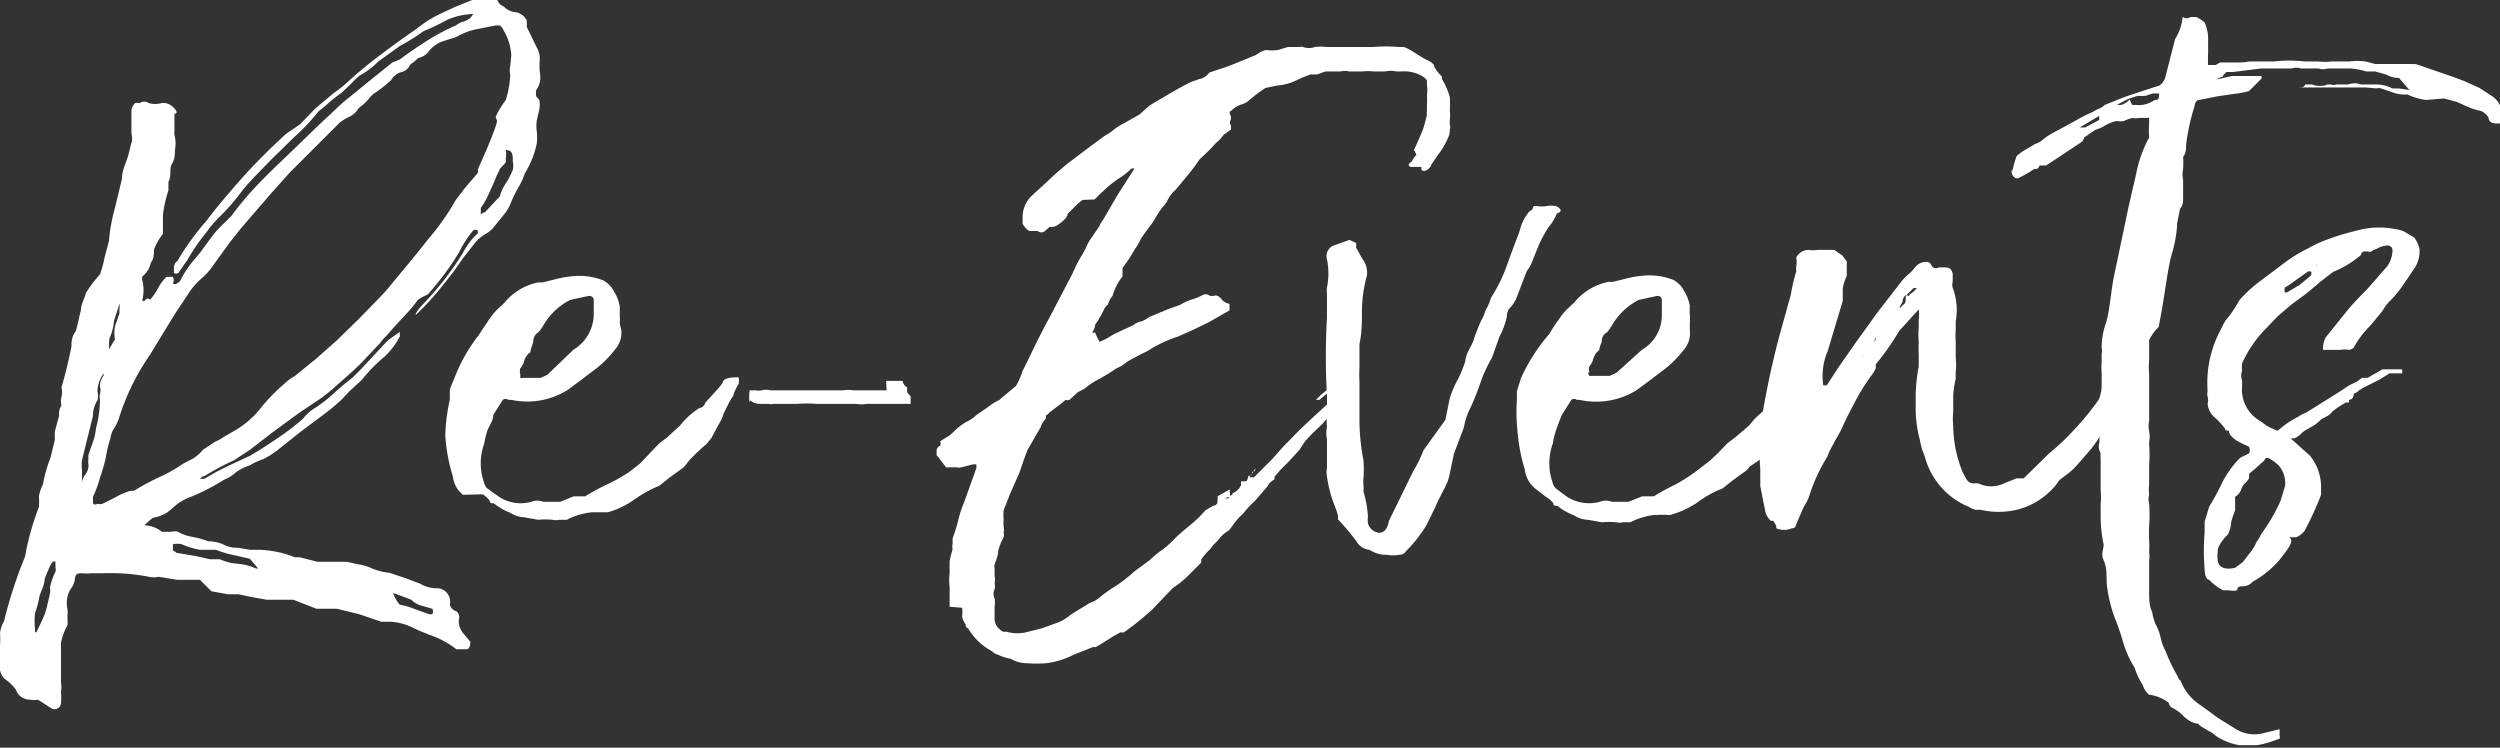 <svg xmlns="http://www.w3.org/2000/svg" viewBox="0 0 50.02 14.96">
    <rect x="0" y="0" width="50.02" height="14.96" fill="#333333" stroke="none"/>
    <defs>
        <style>
            .cls-1{
                fill:#fff;
            }
        </style>
    </defs>
    <title>Re-Events</title>
    <g id="Calque_2" data-name="Calque 2">
        <g id="Calque_1-2" data-name="Calque 1">
            <path class="cls-1" d="M8,6.73a1.5,1.5,0,0,1-.31.41,3,3,0,0,0-.45.46L7,7.82,6.83,8l-.09.08-.14.12s0,0,0,0l-.16.12L6,8.65,5.56,9a1.66,1.66,0,0,1-.3.19A1.17,1.17,0,0,0,5,9.31a1,1,0,0,0-.28.14.79.79,0,0,1-.24.15,4.14,4.14,0,0,1-.66.34,1,1,0,0,0-.36.22l-.11.09a.76.76,0,0,1-.29.11s-.07.05-.17.15a.59.59,0,0,1,.35.13h.19a.23.23,0,0,1,.13,0,.85.85,0,0,0,.28.1,2,2,0,0,1,.33.09.75.75,0,0,1,.29.06.6.6,0,0,0,.3.07L5,11l.18,0a2.11,2.11,0,0,1,.72.15H6l.35.09.19,0,.12,0,.11,0,.17,0,.22.05a1,1,0,0,1,.23.06,1.2,1.2,0,0,0,.4.11l.3.1.32.12a.63.63,0,0,0,.35.09A.27.27,0,0,1,9,12.1a.19.19,0,0,0,.13.13.15.15,0,0,1,.05.17.38.38,0,0,0,.08.26l.15.18q0,.12-.06.15l0,0c-.13,0-.21,0-.22,0a1.82,1.82,0,0,0-.54-.29l-.2-.08-.19-.09a1.18,1.18,0,0,0-.38-.09l-.19,0-.44-.15-.45-.11-.21,0-.2,0L5.87,12l-.18,0-.13,0-.22,0-.28-.05-.29-.06-.21,0-.33-.06L4,11.6H3.77l-.23,0-.37-.06a.42.42,0,0,1-.19,0,4,4,0,0,0-.92-.07H1.82a.74.74,0,0,1-.17,0c-.09,0-.14,0-.15.11a.4.4,0,0,1-.09.21.55.55,0,0,0-.06.4.37.37,0,0,1,0,.11s0,.06,0,.08a.69.69,0,0,1,0,.13,1.17,1.17,0,0,0-.13.35s0,.06,0,.11,0,.13,0,.23v.46a.53.53,0,0,1,0,.18,1.3,1.3,0,0,1,0,.23.13.13,0,0,1-.18.11L.76,14a.44.44,0,0,1-.15,0c-.16,0-.26-.1-.29-.2a1,1,0,0,0-.23-.22A.32.32,0,0,1,0,13.4V13S0,13,0,13a.92.92,0,0,1,0-.09,1.44,1.44,0,0,0,0-.24.62.62,0,0,1,.08-.24A9.09,9.09,0,0,1,.5,11.14a5.37,5.37,0,0,1,.28-1,2.25,2.25,0,0,0,0-.22,1,1,0,0,1,.08-.23,2.67,2.67,0,0,1,.15-.53l.09-.37a.81.81,0,0,1,0-.17l.08-.29c0-.08,0-.15.05-.21a.39.39,0,0,1,0-.18.38.38,0,0,0,0-.19c.06-.2.13-.47.2-.82v0c0-.09,0-.19.09-.31l.1-.42c0-.11.07-.22.1-.34A2.53,2.53,0,0,1,2,5.49a2,2,0,0,0,.09-.33l.09-.34a3.36,3.36,0,0,1,.11-.62l.15-.62c0-.16.07-.3.11-.42s.05-.21.08-.3,0-.14,0-.22,0-.19,0-.32V2.23a.21.21,0,0,1,.08-.17l.09,0a.15.15,0,0,1,.17,0,.45.45,0,0,0,.27,0c.07,0,.15,0,.25.11s0,.1,0,.11l0,.28s0,.06,0,.08a.13.13,0,0,0,0,.06A.66.66,0,0,1,3.5,3c0,.08,0,.18-.06.28s0,.23-.07.36l0,.1s0,0,0,.07a2.37,2.37,0,0,0-.11.5c0,.09,0,.16,0,.22l0,.15A1.11,1.11,0,0,0,3.08,5c0,.09,0,.18-.06.25a.49.49,0,0,1-.17.28.14.14,0,0,0,0,.09.78.78,0,0,1,0,.37V6s0,.06.06,0S3,6,3,6a1.19,1.19,0,0,0,.16-.23.91.91,0,0,1,.17-.23s.07,0,.13,0a.15.15,0,0,1,0,.13v0a.11.11,0,0,0,0,0v0a.06.06,0,0,0,.08,0,.17.17,0,0,0,.09-.1,2.2,2.2,0,0,1,.21-.32L4,5.06l.22-.3a2,2,0,0,1,.28-.31l.13-.13a6.32,6.32,0,0,1,.54-.64c.19-.2.39-.39.59-.58l.61-.59.48-.45.54-.44.46-.37L8,1.19c.21-.16.41-.29.6-.41A4,4,0,0,1,9.12.51.4.4,0,0,1,9.25.44.48.48,0,0,0,9.41.36L9.47.28h0s0,0,0,0A1.4,1.4,0,0,0,8.94.4a3.81,3.81,0,0,1-.46.22A4.27,4.27,0,0,1,8,.92l-.43.31a1.63,1.63,0,0,1-.37.28,1.66,1.66,0,0,0-.19.18l-.18.17s0,0,0,0l0,0a2.6,2.6,0,0,0-.32.26l-.14.11a3.9,3.9,0,0,1-.48.51l-.47.46-.34.35c-.09.1-.17.18-.23.26a4.14,4.14,0,0,1-.48.55,2.48,2.48,0,0,0-.25.3,4,4,0,0,0-.37.54l-.18.26a.08.08,0,0,1-.09,0c0-.06,0-.11,0-.13a.19.19,0,0,1,.07-.11,5.19,5.19,0,0,1,.58-.8c.24-.32.5-.62.76-.91s.54-.56.83-.83L6,2.49l.32-.33.36-.3A2.6,2.6,0,0,0,7,1.6a8.34,8.34,0,0,1,.65-.53c.22-.17.45-.33.68-.49A2.44,2.44,0,0,1,8.76.3L9.1.14,9.45,0a.92.92,0,0,1,.33,0,.3.3,0,0,1,.17,0,.21.21,0,0,0,.13.13.37.37,0,0,0,.2.11.31.31,0,0,1,.26.17l0,.06,0,.07.2.41a.43.43,0,0,1,.06.22,1.72,1.72,0,0,0,0,.28.43.43,0,0,1-.07.35.28.28,0,0,0,0,.13l.06.07a.5.5,0,0,1,0,.19l-.05.22a.79.79,0,0,0,0,.22,1.12,1.12,0,0,1,0,.24,1.84,1.84,0,0,1-.24.6,1.38,1.38,0,0,1-.14.3,2.59,2.59,0,0,0-.14.29.81.81,0,0,1-.11.2l-.26.32a.72.72,0,0,1-.15.11.72.72,0,0,0-.18.15l-.26.33-.18.26-.26.33a5.71,5.71,0,0,1-.5.54l0,0,0,0V6.27s0,0,.06-.09l.09-.1a6.07,6.07,0,0,0,.78-1,1.73,1.73,0,0,1,.13-.21,1.12,1.12,0,0,1,.18-.2.08.08,0,0,0,0,0l0,0v0s0-.06,0-.06a.09.09,0,0,0-.09,0,2,2,0,0,0-.28.43,5.58,5.58,0,0,1-.63.85A1.64,1.64,0,0,0,8.36,6a2.48,2.48,0,0,1-.25.3l-.24.26-.14.16a.87.87,0,0,0-.13.15l-.37.39c-.14.14-.3.28-.47.43a3.47,3.47,0,0,1-.37.3L6,8.25l-.56.41L5,9l-.32.21a5.11,5.11,0,0,0-.58.31A.16.16,0,0,0,4,9.58v0s0,0,0,0h.09l.24-.14.24-.12L5,9.12c.21-.12.4-.25.58-.37a5,5,0,0,0,.48-.37.92.92,0,0,1,.2-.19,2.62,2.62,0,0,0,.34-.25c.13-.12.28-.25.46-.39l.14-.14.15-.16.41-.44L8,6.64ZM.72,12.66c.09-.17.14-.29.17-.36s.06-.21.11-.42a.49.49,0,0,0,0-.13,1.3,1.3,0,0,1,.11-.31.15.15,0,0,0,0-.08s0,0,0-.09-.08,0-.08,0a2.24,2.24,0,0,0-.14.33c0,.11-.07.22-.1.33a2.14,2.14,0,0,1-.09.34,1.55,1.55,0,0,0,0,.31v.06Zm.76-2.8,0,0a0,0,0,0,1,0,0v0ZM2.3,6.79a.75.75,0,0,1,0-.26l.09-.26s0-.07,0-.09a.31.31,0,0,0,0-.1v0H2.39l-.11.34a1,1,0,0,1-.09.35.85.85,0,0,0,0,.24l0,.09,0,.13a2.07,2.07,0,0,1-.08.2A.53.53,0,0,0,2,7.6a.63.63,0,0,0-.05.22.43.43,0,0,1,0,.19.57.57,0,0,0-.09.31l-.22.89a.77.77,0,0,0,0,.19v.28l0,0a.3.3,0,0,1,.07-.19.3.3,0,0,0,.06-.2.22.22,0,0,1,0-.09.44.44,0,0,1,0-.1l.09-.26a1.07,1.07,0,0,0,.06-.27A2.28,2.28,0,0,0,2,8a.28.28,0,0,1,0-.12.23.23,0,0,0,0-.14.34.34,0,0,1,.07-.22.49.49,0,0,0,0-.13,2.3,2.3,0,0,0,.06-.28A2.12,2.12,0,0,1,2.3,6.79ZM10.23,1.1a1.11,1.11,0,0,0-.17-.52A.15.15,0,0,0,10,.51s0,0-.09,0l-.4.08a1.26,1.26,0,0,0-.36.14A.68.68,0,0,1,9,.78L8.82.84A.64.64,0,0,0,8.6,1a.36.36,0,0,1-.23.16l-.09.08-.07.05A.27.27,0,0,1,8,1.45a.46.46,0,0,0-.14.1.32.32,0,0,1-.1.11,2.35,2.35,0,0,1-.29.22A.69.69,0,0,0,7.36,2l-.08.08-.11.09A.38.38,0,0,1,7,2.33a1.17,1.17,0,0,0-.2.12l-1,1-.35.39L5,4.36l-.18.21-.23.29-.39.54A1.7,1.7,0,0,1,4,5.6a1.46,1.46,0,0,0-.18.2l-.32.48L3,7.1a4.63,4.63,0,0,0-.63,1.3,1.2,1.2,0,0,1-.1.19.46.46,0,0,0-.06.18,2.34,2.34,0,0,0-.09.37A3.34,3.34,0,0,1,2,9.56a2.1,2.1,0,0,1-.14.38V10c0,.09,0,.11.1.08a.14.14,0,0,0,.09,0l.26-.13a1.42,1.42,0,0,1,.3-.13s0,0,.07,0a4.59,4.59,0,0,1,.48-.26,3.08,3.08,0,0,0,.5-.28l.21-.11A.83.83,0,0,0,4.06,9l.24-.16a.85.85,0,0,0,.18-.1l.26-.15a1.84,1.84,0,0,0,.48-.43,3.79,3.79,0,0,1,.49-.5.83.83,0,0,1,.18-.13l.42-.34.43-.38.43-.42.43-.44.13-.14.14-.17c.25-.3.49-.59.71-.87A4.88,4.88,0,0,0,9.12,4l.2-.26.24-.28a.05.05,0,0,1,0,0,.16.16,0,0,0,0-.07l.19-.43c.06-.15.12-.29.17-.44s0-.11,0-.19A2,2,0,0,1,10.12,2a2,2,0,0,0,.09-.5.42.42,0,0,1,0-.19ZM8,12.1a1.29,1.29,0,0,1,.28.08l.31.11.06,0,0,0a.12.12,0,0,0,0-.11l-.21-.06A.45.45,0,0,1,8.23,12c-.15-.06-.4-.15-.75-.26L6.8,11.6l-.13,0a.59.59,0,0,0-.19-.05.43.43,0,0,1-.16,0,.86.86,0,0,0-.21,0,.43.43,0,0,1-.16,0,2,2,0,0,1-.5-.11l-.23,0L5,11.18l-.35-.08A2,2,0,0,1,4.32,11L4,11a1.5,1.5,0,0,1-.36-.11.4.4,0,0,0-.18,0s0,.08,0,.11,0,0,.07.06l.41.07.26.06.2,0a1.06,1.06,0,0,0,.36.09,1.06,1.06,0,0,1,.35.09,1,1,0,0,0,.28,0,2.15,2.15,0,0,0,.55.11l.09,0,.14,0a.57.57,0,0,0,.18,0,.37.37,0,0,1,.16,0,.53.53,0,0,0,.19.06l.26.08a1.27,1.27,0,0,0,.28,0l.15,0,.15.06.14,0a.94.94,0,0,1,.15.06A.74.74,0,0,0,8,12.1ZM10.12,3a.49.49,0,0,1,0,.17s0,0,0,.08L10,3.38a1.39,1.39,0,0,1-.06.13c-.06.15-.12.28-.17.39a1.5,1.5,0,0,1-.15.26s0,0,0,.09,0,0,.08,0L10,3.93a.85.85,0,0,1,.12-.26,1.71,1.71,0,0,0,.14-.27.38.38,0,0,0,0-.17c0-.11,0-.19-.08-.22l0,0Z"/><path class="cls-1" d="M12.43,6.6A.51.51,0,0,1,12.3,7a2.15,2.15,0,0,1-.46.44l-.17.13-.31.23A1.52,1.52,0,0,1,10.23,8h-.06a.09.09,0,0,0-.11,0l-.19.3c0,.12-.09.23-.12.32a1.49,1.49,0,0,0-.06.25,1.16,1.16,0,0,0,0,.8.2.2,0,0,0,.07.11l.21.15a.79.79,0,0,0,.66.11.33.33,0,0,1,.24,0s0,0,.11,0h.23l.27-.11.14,0,.09,0a4.16,4.16,0,0,1,.42-.23,3.37,3.37,0,0,0,.45-.25l.22-.17L13,9.07l.19-.2.16-.12.26-.24A1.55,1.55,0,0,1,14,8.16c.06,0,.1-.06.11-.1l.28-.31.07-.09c0-.08.13-.11.26-.11s.06,0,.06,0a.49.49,0,0,1,0,.13.86.86,0,0,0-.11.24,1,1,0,0,0-.1.17l-.09.18a.84.84,0,0,1-.1.22l-.15.28-.1.12a3,3,0,0,0-.25.23,1,1,0,0,0-.15.17.43.43,0,0,1-.12.11l-.22.16-.2.16,0,0s0,0,0,0a2.44,2.44,0,0,0-.52.29,1.73,1.73,0,0,1-.51.24l-.1,0-.14,0-.08,0a1.4,1.4,0,0,0-.5.15l-.15,0a.28.28,0,0,1-.13,0,1.45,1.45,0,0,0-.29,0l-.28-.05a.54.54,0,0,1-.28-.09,1.2,1.2,0,0,1-.33-.19c-.05,0-.08,0-.08-.05a.6.6,0,0,0-.14-.13L9.26,9.9l-.07-.07a.56.56,0,0,1-.13-.3,3.54,3.54,0,0,1-.15-.8A3.52,3.52,0,0,1,9,8l0-.17c0-.07.05-.16.09-.26a3.35,3.35,0,0,1,.5-.88c.07-.12.14-.21.19-.29a2,2,0,0,1,.16-.2l.15-.14a1.18,1.18,0,0,1,.68-.41l.09,0,.28-.07a2.11,2.11,0,0,1,.41-.06,1.32,1.32,0,0,1,.52.09.53.53,0,0,1,.22.23.83.83,0,0,1,.11.29c0,.06,0,.12,0,.18a.91.91,0,0,1,0,.17ZM11.88,6v0s0-.08-.1-.08L11.41,6a1.29,1.29,0,0,0-.52.48c-.07.12-.12.18-.15.19a.22.22,0,0,0-.07.17c-.05.15-.07.21-.05.2a.34.34,0,0,0-.13.17.35.35,0,0,1-.08.16.21.21,0,0,0,0,.12s0,.07,0,.07a.08.08,0,0,0,.06,0l.16,0,.19,0,.13-.06L11.47,7a.84.84,0,0,0,.41-.72V6Z"/>
            <path class="cls-1" d="M17.73,7.62l.19,0,.14,0a0,0,0,0,1,0,0,.17.17,0,0,0,.09.13l0,.1s0,0,0,0l.07.08v0s0,0,0,0,0,0,0,.09,0,.06-.08.06h-.3l-.28,0h-.22a.59.59,0,0,1-.22,0c-.27,0-.53,0-.79,0a2.51,2.51,0,0,0-.37,0l-.25,0h-.24a.14.14,0,0,1-.09,0h-.09l-.09,0a.28.28,0,0,1-.19-.07A.08.08,0,0,1,15,8.05a.67.67,0,0,1,0-.24l0,0,.12,0a.31.31,0,0,0,.12,0,.31.31,0,0,1,.17,0l.73,0,.73,0a.54.54,0,0,1,.2,0h.67Z"/>
            <path class="cls-1" d="M25,9.55s.07,0,.09,0l.36-.36.24-.27.13-.13c.14-.15.3-.3.45-.44l.47-.43a.1.1,0,0,0,0-.08v0l0,0a.28.28,0,0,0-.15,0L26.4,8s0,0-.07,0a.07.07,0,0,1,0,0l.1-.1.11-.09a.22.22,0,0,1,.15-.09s0,0,.09,0,.08,0,.09,0a.22.22,0,0,1,.22.1.06.06,0,0,1,0,.09l-.05,0-.16.14a.57.57,0,0,1-.14.13c-.15.15-.24.25-.28.3l-.2.19-.15.16L26,9l-.2.22-.18.18-.12.14,0,.05,0,0c-.08.05-.12.09-.13.13l-.26.3a2,2,0,0,0-.24.26,1.13,1.13,0,0,0-.21.24l-.07.09a.7.7,0,0,0-.22.2l-.1.1-.05.07a1.33,1.33,0,0,0-.19.22.09.09,0,0,1,0,.06s0,0,0,0l-.25.25a1.64,1.64,0,0,1-.25.21l-.07.05-.39.41a5.84,5.84,0,0,1-.58.47.11.11,0,0,1-.07,0l-.16.09-.19.12-.15.09a.09.09,0,0,0-.06,0h0l-.38.15a1.62,1.62,0,0,1-.55.17,2.51,2.51,0,0,1-.37,0,.66.66,0,0,1-.34-.09.9.9,0,0,1-.25-.08.25.25,0,0,1-.12-.07,1.19,1.19,0,0,1-.48-.46s-.05,0-.05-.08a.33.33,0,0,1-.07-.16.59.59,0,0,0,0-.17s0,0,0,0L19,12.14c0-.15,0-.28,0-.39a1.14,1.14,0,0,1,0-.28q0-.11,0-.24a2.1,2.1,0,0,1,.06-.24.23.23,0,0,1,0-.11l0-.11a3.58,3.58,0,0,0,.11-.35,2.29,2.29,0,0,1,.12-.37l.24-.67a.14.14,0,0,0,0-.09s-.06,0-.06,0q-.33.09-.3.06s-.11,0-.24,0l0,0-.11-.14a.44.44,0,0,0-.08-.1V9a.11.11,0,0,1,.07-.08.1.1,0,0,0,0-.09L19,8.71l.08-.07a1.15,1.15,0,0,1,.24-.19.82.82,0,0,0,.22-.15l.22-.15A1.16,1.16,0,0,1,20,8a.57.57,0,0,1,.09-.08l.24-.2a1.63,1.63,0,0,0,.13-.3c.09-.17.17-.35.26-.53s.18-.36.28-.54l.46-.88a2.76,2.76,0,0,1,.19-.37,1.31,1.31,0,0,0,.09-.17.83.83,0,0,1,.09-.16L22,4.52a.37.37,0,0,1,.07-.12l.29-.5.34-.53a.08.08,0,0,0,0,0,.08.08,0,0,1,0,0s0,0,0,0l0,0,0,0h-.06a1.39,1.39,0,0,1-.27.21,2.43,2.43,0,0,0-.25.2l-.13.12-.09.09L21.66,4a1.29,1.29,0,0,0-.17.15l-.13.13q0,.08-.18.21a.24.24,0,0,1-.13.05H21l-.09.08a.11.11,0,0,1-.15,0l-.11,0s-.06,0-.06,0a.35.35,0,0,1-.13-.15s0,0,0-.07V4.33a.59.59,0,0,1,.18-.41L21,3.59c.1-.1.22-.2.35-.31l.45-.34.3-.22.13-.08a1.27,1.27,0,0,1,.27-.18l.3-.17L23,2.11l.29-.17c.28-.17.46-.26.54-.3L24,1.58s.09,0,.2-.13l.39-.13.54-.22A.57.57,0,0,1,25.33,1,.82.82,0,0,0,25.57,1l.2-.06c.12,0,.18,0,.17,0l0,0,.06,0a.11.11,0,0,1,.07,0,.35.35,0,0,0,.24,0l0,0a.85.85,0,0,1,.22,0l.28,0h.26l.41,0a3.13,3.13,0,0,1,.5,0s0,0,.09,0,.33.19.48.26.14.11.15.14a.7.7,0,0,0,.15.19s0,0,0,.05a1.52,1.52,0,0,1,.16.37s0,.07,0,.1a.17.17,0,0,1,0,.07v.11a.83.83,0,0,1,0,.15.62.62,0,0,0,0,.13.1.1,0,0,1,0,.07L29,2.69a1.54,1.54,0,0,1-.23.41l-.13.19a.19.19,0,0,1-.09.11.09.09,0,0,1-.11,0s0,0,0-.06h-.1l0,0,0,0h-.09c-.08,0-.09-.06,0-.11a.38.38,0,0,1,.09-.13A.71.71,0,0,0,28.29,3c.06-.12.11-.24.16-.36s.07-.23.1-.34a.28.28,0,0,1,0-.09s0-.06,0-.1a1.23,1.23,0,0,0,0-.19.88.88,0,0,0,0-.23s0,0,0-.08a.28.28,0,0,0-.1-.09.72.72,0,0,0-.42-.09q-.07,0-.09,0a.51.51,0,0,0-.23,0h-.22a1.1,1.1,0,0,0-.24,0H27a.39.39,0,0,0-.18,0l-.3,0-.17.06-.13,0-.16.06-.15.07a1,1,0,0,1-.35.09l-.24.05A2.91,2.91,0,0,0,25,2a.38.38,0,0,1-.16.09.5.5,0,0,0-.21.13s-.06,0,0,.11a.11.11,0,0,0,0,.06s0,0,0,0v0a.09.09,0,0,0,0,.12s0,.07,0,.08l-.15.11a.78.78,0,0,1-.15.16l-.13.14L24,3.19a3.81,3.81,0,0,1-.24.32l-.24.29a.61.61,0,0,0-.17.23l-.05.07a1.31,1.31,0,0,0-.17.24,1.39,1.39,0,0,1-.15.22l-.15.21a1.13,1.13,0,0,1-.12.21l-.12.2-.13.18,0,.09,0,.08,0,0s0,0,0,0a1.12,1.12,0,0,0-.2.39.4.4,0,0,0-.09.17.27.27,0,0,0-.07.08l-.06.12-.07.12-.06.09,0,0a.24.24,0,0,1-.06.15l0,0a.1.1,0,0,0,0,0,.08.08,0,0,0,0,0l0,0a.08.08,0,0,0,0,0,.07.07,0,0,0,.06,0A1.57,1.57,0,0,0,22,6.84l.13-.06.15-.09.19-.09.2-.09a.34.34,0,0,1,.17-.08A.76.76,0,0,0,23,6.34l.36-.15.25-.09A1.19,1.19,0,0,1,23.82,6a1.09,1.09,0,0,0,.23-.09.12.12,0,0,1,.14,0,.17.17,0,0,0,.13,0s.07,0,.13.09a.28.28,0,0,0,.15.08c0,.07,0,.12,0,.13l-.28.16-.14.08-.31.15-.29.13,0,0h0a2.8,2.8,0,0,0-.52.23,1.36,1.36,0,0,1-.24.13l-.24.13-.14.1-.12.06c-.11.08-.22.14-.32.2a1.21,1.21,0,0,0-.29.19l-.15.08L21.4,8a.12.12,0,0,1-.08,0l-.07.06-.17.13L21,8.25a.2.2,0,0,1-.07.06l0,0a.13.13,0,0,0,0,.06.46.46,0,0,0-.11.18L20.56,9c-.06.15-.11.3-.16.45l-.19.43-.13.33a1.21,1.21,0,0,0,0,.18,1,1,0,0,0,0,.14.31.31,0,0,1,0,.13.14.14,0,0,1,0,.09,1.17,1.17,0,0,0-.11.28c0,.1-.05.19-.07.27s0,0,0,.1v.13a.24.24,0,0,1,0,.13.28.28,0,0,1,0,.13.2.2,0,0,0,0,.18.54.54,0,0,1,0,.17v.24a.27.27,0,0,0,.06.17s.05.06.11.09l.07,0a.77.77,0,0,0,.43,0l.28-.07.33-.12a.88.88,0,0,0,.24-.15l.39-.24a.47.47,0,0,0,.17-.09,3.12,3.12,0,0,1,.35-.25,3.12,3.12,0,0,0,.37-.29l.3-.22a2,2,0,0,1,.27-.22,2.27,2.27,0,0,0,.28-.26l0,0,0,0,.15-.13.18-.15.1-.09.14-.15.15-.09a.09.09,0,0,0,.09-.07s0,0,0-.05a.16.16,0,0,0,0-.07l.25-.14h0s0,0,0,0a.13.13,0,0,0,0,.08s0,0,0,.05-.06,0-.08.06a0,0,0,0,1,0,0v0s0,0,0,0l0,0s.05,0,.08-.05.05,0,.05-.06a.33.33,0,0,0,.17-.16s0,0,0-.08h0s0,0,.06,0,.06,0,.09-.11l0,0c.05,0,.07,0,.07-.08h0s.07,0,.07-.07Zm-5.3-.37,0,0v0Z"/>
            <path class="cls-1" d="M28.92,8.4,29,8a1.78,1.78,0,0,1,.17-.41,2.39,2.39,0,0,0,.15-.37c0-.12.1-.26.16-.4a1.65,1.65,0,0,1,.07-.2,2.39,2.39,0,0,1,.14-.31.58.58,0,0,1,.06-.15.93.93,0,0,0,.08-.2v0a0,0,0,0,1,0,0,0,0,0,0,0,0,0,3.07,3.07,0,0,0,.29-.57c.07-.19.14-.39.23-.62a2,2,0,0,0,.08-.24.91.91,0,0,1,.18-.31s.05,0,.07-.09a.25.25,0,0,1,.12,0s.06,0,.11,0a.46.46,0,0,1,.24,0c.1.06.1.11,0,.14a1,1,0,0,1-.17.28,2.59,2.59,0,0,0-.19.35l-.13.32a.62.62,0,0,1-.11.2l-.2.52a.67.67,0,0,1-.12.2.24.24,0,0,0-.08.19,1.6,1.6,0,0,1-.15.41l-.15.42a2.72,2.72,0,0,0-.23.5,5.21,5.21,0,0,1-.2.5,1.37,1.37,0,0,0-.13.39l-.2.53L29,9.51a.92.92,0,0,1-.09.24c-.07.14-.14.27-.19.39l-.18.37a2.86,2.86,0,0,1-.41.52.15.15,0,0,1-.13.07.73.73,0,0,1-.26,0A.59.59,0,0,1,27.4,11a.33.33,0,0,1-.26-.17,5,5,0,0,0-.37-.44s0,0,0,0,0,0,0-.06-.09-.26-.13-.39-.07-.27-.09-.4,0-.14,0-.19,0-.08,0-.11c0-.18,0-.33,0-.45a.62.62,0,0,1,0-.25,1.43,1.43,0,0,1,0-.26c0-.11,0-.24,0-.37a13.53,13.53,0,0,1,0-1.56V5.88a.51.51,0,0,1,0-.13,1.37,1.37,0,0,0,0-.56.23.23,0,0,1,.17-.29L27,4.8l.13.06a.15.15,0,0,1,0,.09l.13.23a.46.46,0,0,1,.09.33,2.74,2.74,0,0,0-.1.69c0,.23,0,.46-.05.68v.48a2.46,2.46,0,0,0,0,.28l0,.78a4.32,4.32,0,0,0,.08.79,2.16,2.16,0,0,1,0,.36.53.53,0,0,0,0,.13.66.66,0,0,1,0,.14,2.1,2.1,0,0,1,.09.5.4.4,0,0,0,0,.13.26.26,0,0,0,.22.19c.1,0,.17-.07.2-.24l.49-1a2.24,2.24,0,0,0,.2-.41Z"/>
            <path class="cls-1" d="M33.81,6.6a.51.51,0,0,1-.13.41,2.15,2.15,0,0,1-.46.44l-.17.13-.31.23A1.54,1.54,0,0,1,31.6,8h-.05a.09.09,0,0,0-.11,0l-.19.3c-.05.12-.09.23-.12.32a1.49,1.49,0,0,0-.06.25,1.16,1.16,0,0,0,0,.8.2.2,0,0,0,.07.11l.2.15a.82.82,0,0,0,.67.11.33.33,0,0,1,.24,0s0,0,.11,0h.22l.28-.11.14,0,.09,0a4.16,4.16,0,0,1,.42-.23A3.37,3.37,0,0,0,34,9.38l.22-.17.15-.14.19-.2.16-.12L35,8.51a1.55,1.55,0,0,1,.37-.35c.06,0,.1-.06.11-.1l.28-.31.07-.09c0-.08.12-.11.26-.11s.06,0,.06,0,0,.06,0,.13A.86.86,0,0,0,36,8a1,1,0,0,0-.1.17l-.09.18a1.38,1.38,0,0,1-.1.22,3.08,3.08,0,0,1-.16.28l-.09.12a3,3,0,0,0-.25.23L35,9.34a.29.29,0,0,1-.11.11l-.22.16-.2.16,0,0a0,0,0,0,0,0,0,2.22,2.22,0,0,0-.52.29,1.82,1.82,0,0,1-.52.24.19.19,0,0,1-.09,0l-.15,0a.1.1,0,0,1-.07,0,1.4,1.4,0,0,0-.5.15l-.15,0a.28.28,0,0,1-.13,0,1.55,1.55,0,0,0-.29,0l-.28-.05a.54.54,0,0,1-.28-.09,1.2,1.2,0,0,1-.33-.19c-.05,0-.08,0-.08-.05a.5.5,0,0,0-.15-.13l-.22-.17-.07-.07a.56.56,0,0,1-.13-.3,3.54,3.54,0,0,1-.15-.8A3.52,3.52,0,0,1,30.35,8l0-.17.08-.26A3.65,3.65,0,0,1,31,6.68a2.94,2.94,0,0,1,.19-.29,1.16,1.16,0,0,1,.16-.2l.15-.14a1.18,1.18,0,0,1,.68-.41l.09,0,.28-.07a2.11,2.11,0,0,1,.41-.06,1.32,1.32,0,0,1,.52.09.53.53,0,0,1,.22.23.83.83,0,0,1,.11.29,1.09,1.09,0,0,0,0,.18.91.91,0,0,1,0,.17ZM33.25,6v0s0-.08-.09-.08L32.79,6a1.29,1.29,0,0,0-.52.48c-.07.12-.12.18-.15.19a.19.19,0,0,0-.07.17C32,6.94,32,7,32,7a.38.38,0,0,0-.12.17.35.35,0,0,1-.08.16.21.21,0,0,0,0,.12c-.05,0,0,.07,0,.07l.06,0,.15,0,.2,0,.13-.06L32.85,7a.8.8,0,0,0,.4-.72V6Z"/>
            <path class="cls-1" d="M35.22,9.73c0-.13,0-.25,0-.36a.85.85,0,0,1,0-.25c0-.06,0-.14,0-.23a2.66,2.66,0,0,0,0-.34,17.7,17.7,0,0,1,.39-1.86l.22-.79a3.57,3.57,0,0,1,.11-.47.52.52,0,0,1,0-.11.48.48,0,0,0,0-.17A.28.28,0,0,1,36.18,5a.62.62,0,0,0,.19,0l.2,0h.13l0,0,.16.11.09.12v.29a1,1,0,0,0-.08.25c0,.09,0,.18,0,.25l-.3,1a1.27,1.27,0,0,0-.09.69s0,0,0,0,0,0,0,0l.07,0,.24-.37.35-.5.41-.57.48-.62a1,1,0,0,1,.14-.15.87.87,0,0,0,.16-.17.29.29,0,0,1,.22-.09.1.1,0,0,1,.09.06.1.1,0,0,0,.15.05h.09c.1,0,.16,0,.19.13l0,.15a.25.25,0,0,0,0,.13,1.26,1.26,0,0,1,.06.67s0,.1,0,.17a1.63,1.63,0,0,0,0,.24l0,.31a1.54,1.54,0,0,1,0,.3v.13a1.88,1.88,0,0,0-.05.33c0,.11,0,.22,0,.33a1.35,1.35,0,0,0,0,.28,2.49,2.49,0,0,0,.19.93l.07.13a.17.17,0,0,0,.12.09s.06,0,.12,0a.59.59,0,0,0,.52,0l.25-.1.14,0,0,0a0,0,0,0,0,0,0L41,9.07a4.6,4.6,0,0,0,.46-.43,5.42,5.42,0,0,0,.61-.76l.15-.17.17-.15h0s0,0,0,.06v.17a.69.69,0,0,1,0,.24c-.09.16-.17.32-.25.48a3.21,3.21,0,0,1-.29.46l-.27.31a1.34,1.34,0,0,1-.25.23l-.12.09-.08.11a1.47,1.47,0,0,1-.78.49,1.6,1.6,0,0,1-.72,0l-.1,0a.42.42,0,0,1-.14-.06,1.5,1.5,0,0,1-.86-.94,1.59,1.59,0,0,0-.07-.2,1.6,1.6,0,0,1-.05-.21,2.47,2.47,0,0,1-.08-.72,3.47,3.47,0,0,1,.06-.74V7.1a2.35,2.35,0,0,1,0-.26,1.57,1.57,0,0,1,0-.28s0-.1,0-.16a.77.77,0,0,0,0-.21s0,0,0,0h0L38,6.62a5.15,5.15,0,0,1-.47.67l0,.08a.79.79,0,0,1-.1.16,4.19,4.19,0,0,0-.31.5c-.09.17-.18.34-.25.5s-.14.25-.19.36a1.34,1.34,0,0,0-.12.25,3.4,3.4,0,0,0-.34.72,1,1,0,0,1-.13.28l-.16.37s0,.06-.08.06a.39.39,0,0,1-.31,0s0,0,0,0l0-.05-.06-.1-.05,0s-.09-.08-.11-.19Zm1.83-2.35,0,0,0,0v0s0,0,0,0,0,0,0,.09,0,0,0,0,0,0,0,0v0S37.05,7.42,37.05,7.38Zm.21-.26c.05,0,.07-.06.07-.13s.06,0,.07-.07.09,0,.12-.11,0,0,0-.06l0,0a.27.27,0,0,0,0,.17.06.06,0,0,0-.07,0,.14.14,0,0,0,0,.13s0,0,0,0Zm.39-.56s0,0,0,0,0,0,0,0h0l0,0Zm.22-.26,0,0h0s0,0,0,0h0ZM38,6.16a.05.05,0,0,1,0,0,.1.1,0,0,0,.07-.06s.06,0,.06-.13.07,0,.07-.07l.08-.06.07-.07a0,0,0,0,0,0,0l0,0a.07.07,0,0,0-.07,0l-.06.06-.07.07a.13.13,0,0,0-.08.13l0,0,0,0Z"/>
            <path class="cls-1" d="M47.33,1.75l-.21,0-.19,0h-.15l-.11,0-.3,0h-.43s0,0,0,0l0,0c.11,0,.17,0,.18-.06h.14a.42.42,0,0,0,.31,0h.07a.12.12,0,0,0,.1,0s.11,0,.24,0a.38.38,0,0,1,.26,0l.27,0a.74.74,0,0,1,.36.08l.13,0,.53.08,0,0h-.1l-.08,0-.1,0L48,1.56a.51.51,0,0,1-.26-.07l-.22-.06-.17,0a1.65,1.65,0,0,0-.32-.06l-.4,0h-.06a.28.28,0,0,1-.18,0l-.17,0h-.18a.31.31,0,0,0-.19,0s-.06,0-.12,0l-.19,0h-.13l-.17,0-.56.07-.13,0c-.06.05-.08.08-.07.09v0a.4.4,0,0,0-.13.06h0s0,0,0,0a.05.05,0,0,0,0,0l.31-.07h0s0,0,0,0h.42l.17,0,0,0v.05s0,0,0,0L45,1.82a1.55,1.55,0,0,1-.31.06l-.34.05L44,2s-.08,0-.09.12a4.26,4.26,0,0,0-.17.77c0,.09,0,.17-.06.25a2,2,0,0,1,0,.24.54.54,0,0,0,0,.22c0,.13,0,.25,0,.34s0,.17-.06.23l-.06.3s0,.25-.1.59-.14.84-.27,1.48A1.11,1.11,0,0,0,43,6.8c0,.06,0,.13,0,.19l0,.22a1.45,1.45,0,0,0,0,.28l0,.26c0,.07,0,.17,0,.28s0,.24,0,.39a.52.52,0,0,0,0,.21.52.52,0,0,1,0,.21V8.9a2.68,2.68,0,0,1,0,.4c0,.13,0,.26,0,.4a.75.75,0,0,0,0,.2.32.32,0,0,0,0,.17,3.45,3.45,0,0,1,0,.46,2.53,2.53,0,0,0,0,.28,1.93,1.93,0,0,1,0,.24.47.47,0,0,1,0,.16c0,.15,0,.28,0,.39s0,.21,0,.28,0,.26.06.36a1,1,0,0,0,.07.25,1,1,0,0,1,.1.27,1,1,0,0,0,.1.27,3.4,3.4,0,0,0,.24.5.15.15,0,0,0,.06.09,1,1,0,0,0,.37.47l.25.18a2.2,2.2,0,0,0,.25.17l.24.15a.71.71,0,0,0,.5.09l.37-.09s0,0,0,0v.13a.08.08,0,0,1,0,.06l0,0-.2.07a1.67,1.67,0,0,1-.26.06l-.21,0-.13,0a1.2,1.2,0,0,1-.48-.19.44.44,0,0,0-.13-.09l-.12-.07a.44.44,0,0,1-.1-.08s-.13,0-.28-.14a.83.83,0,0,0-.26-.19.21.21,0,0,1-.05-.09A.79.79,0,0,0,43,13.9a.42.42,0,0,1-.13-.2,1.29,1.29,0,0,1-.09-.16,1.34,1.34,0,0,1-.07-.18,2,2,0,0,1-.23-.51,5.34,5.34,0,0,0-.18-.52,2.86,2.86,0,0,1-.15-.67c0-.17,0-.32-.06-.45s0-.22,0-.31a2.81,2.81,0,0,1-.06-.59v-.22a1.47,1.47,0,0,0,0-.28V9.62c0-.08,0-.2,0-.33V9.2a.74.74,0,0,1,0-.12A.34.34,0,0,0,42,9a.3.3,0,0,1,0-.13.87.87,0,0,0,0-.23.87.87,0,0,1,0-.23,1.16,1.16,0,0,0,0-.43.85.85,0,0,0,.05-.25l0-.27a1.24,1.24,0,0,1,0-.22l0-.17a.23.23,0,0,0,0-.11c0-.08,0-.24.08-.48s.09-.54.16-.92l.3-1.43.15-.65A2.57,2.57,0,0,1,43,2.75a1.91,1.91,0,0,1,0-.28V2.41s0-.05,0-.05a.11.11,0,0,0-.06,0l-.14,0a.34.34,0,0,1-.13,0,.67.67,0,0,0-.17.06.42.42,0,0,1-.15,0,.79.79,0,0,0-.23.09.88.88,0,0,1-.2.09l-.22.15a.19.19,0,0,1-.05.09l-.71.47-.13,0a.18.18,0,0,1-.05.07l-.06,0s-.12.09-.33.19c0,0-.08,0-.11-.08s0-.09,0-.11V3.45a1.86,1.86,0,0,1,.09-.33l.1-.08.27-.16a.45.45,0,0,0,.17-.1,1.42,1.42,0,0,1,.22-.14l.28-.15.18-.1a2.43,2.43,0,0,1,.28-.14l.13-.07a.29.29,0,0,0,.13-.08l.4-.16.42-.14.28-.09s.08-.06.11-.15l.2-.78a1,1,0,0,0,.15-.44s0,0,0,0a.14.14,0,0,0,.16,0h.11a.69.69,0,0,1,.17.11.82.82,0,0,1,.07.37l0,.25a2,2,0,0,0,0,.23v0a0,0,0,0,0,0,0h.07l.08,0,.09-.05.33,0A1.11,1.11,0,0,0,45,1.23h.25l.25,0a2.67,2.67,0,0,1,.61,0l.27,0a1.22,1.22,0,0,0,.27,0H47a1.24,1.24,0,0,1,.33,0l.19.05.2,0,.15,0,.2,0,.1,0h.1a.11.11,0,0,0,.06,0l.7.24.27.1.31.14.26.17a.45.45,0,0,1,.16.2.27.27,0,0,1,0,.24.24.24,0,0,1,0,.1s0,0,0,0h-.09q-.14,0-.15-.12a.35.35,0,0,0-.15-.13,1.34,1.34,0,0,1-.26-.08l-.22-.1,0,0-.26-.07L48.54,2a1.18,1.18,0,0,1-.37-.11.72.72,0,0,1-.32-.05l-.24-.08a.39.39,0,0,1-.15,0ZM42,2.32v0H42l-.39.23s0,0,0,0a.05.05,0,0,0,0,0l.11,0L42,2.4l0,0s0,0,0,0Zm.66-.22.08,0s0,0,0,0h0s0,0,0,0h0A.54.54,0,0,0,43.11,2c.06,0,.09,0,.09-.13v0h-.13l-.15.05-.09,0-.07,0-.18.06-.23.12v0s0,0,0,0h.09a.37.37,0,0,0,.17-.11Z"/>
            <path class="cls-1" d="M44.11,10.66c0-.06,0-.14,0-.22l.09-.3a4.82,4.82,0,0,0,.27-.5,2,2,0,0,1,.35-.48L45,9.07a.17.17,0,0,0,0-.13l-.13-.06-.13-.07c-.09-.07-.14-.12-.14-.17s-.08,0-.08-.06a1.32,1.32,0,0,0-.21-.23.4.4,0,0,1-.14-.27.25.25,0,0,0,0-.14.27.27,0,0,1,0-.12,2.22,2.22,0,0,1,.22-1.14l.09-.18a.61.61,0,0,1,.11-.16A3,3,0,0,0,44.81,6a2.81,2.81,0,0,1,.39-.36l.48-.36a2.8,2.8,0,0,1,.5-.31,2.43,2.43,0,0,1,.39-.18,4.73,4.73,0,0,1,.56-.17,1.69,1.69,0,0,1,.95,0l.22.13a.54.54,0,0,1,.11.24.62.62,0,0,1-.09.36l-.23.34a2.25,2.25,0,0,1-.24.3.87.87,0,0,0-.18.23l-.24.29a1.9,1.9,0,0,0-.34.45A.19.19,0,0,1,47,7a.49.49,0,0,0-.17,0h-.09l-.13,0-.13,0s0,0,0,0a.45.45,0,0,1,.06-.26L47,6.17c.13-.15.25-.27.35-.37l.42-.48A.59.59,0,0,0,47.87,5s0-.07-.09-.09a.49.49,0,0,0-.23.07.3.3,0,0,0-.1.05.1.1,0,0,1-.08,0c-.08,0-.12,0-.13.07a2,2,0,0,1-.56.34h0l0,0,0,0-.22.17-.31.26-.3.22-.28.24-.21.22a2.39,2.39,0,0,0-.5.72.54.54,0,0,0,0,.15.26.26,0,0,0,0,.19v.11a.73.73,0,0,0,.39.72s0,0,0,0a.76.76,0,0,0,.16.11l.16.07.11-.09a1.89,1.89,0,0,1,.36-.22H46A.21.21,0,0,1,46,8.32l.15-.07,0,0,0,0h0l0,0L46.55,8l.32-.2L47,7.71l.15-.07.11-.08.11,0,.3-.17,0,0,.18,0H48l.06,0,0,0,0,0a.15.15,0,0,1,0,.08l-.1,0,0,0-.08,0-.07,0-.21.13-.16.08-.14.07-.1.06a.28.28,0,0,1-.11.07A.1.1,0,0,1,47,8l0,.05h0a.09.09,0,0,1-.06,0l-.15.09-.12.09a.6.6,0,0,1-.08.08h0l-.15.08a.75.75,0,0,1-.14.12l-.14.08a.45.45,0,0,0-.14.11c-.07.05-.1.07-.12.07l-.07,0,.39.35,0,0a1,1,0,0,1,.22.6V9.9a6.25,6.25,0,0,1-.33.72.41.41,0,0,1-.17.13H45.8c.11.06,0,.21-.19.45a1.94,1.94,0,0,1-.54.44.26.26,0,0,1-.18.09c-.08,0-.12,0-.13.08a.41.41,0,0,1-.17,0h-.11a1,1,0,0,1-.28-.21c-.06,0-.09-.11-.09-.22A4.3,4.3,0,0,1,44.11,10.66Zm.26.3a.34.34,0,0,1,0,.1.41.41,0,0,0,0,.12c0,.17.14.23.35.18l.15-.11.14-.18a.88.88,0,0,0,.14-.23.71.71,0,0,0,.09-.15s0,0,0,0a3.76,3.76,0,0,0,.39-.67l.09-.3a.54.54,0,0,0-.14-.42c-.13-.11-.21-.16-.25-.13a.3.3,0,0,1-.09.1l-.11.1L45,9.48,45,9.57l-.05.07a.3.3,0,0,0-.11.16.29.29,0,0,1-.12.14l0,.27a0,0,0,0,0,0,0l0,0s0,0,0,0a2.25,2.25,0,0,0-.08.24q0,.1-.06.24S44.42,10.83,44.37,11ZM45.5,8.73l0,0s0,0,.07,0v0l.12-.08a.47.47,0,0,0,.12-.09,1.16,1.16,0,0,0,.21-.15l0,0s0,0,.08,0a.13.13,0,0,0,0-.08h0l0,0,0,0,0,0H46.2l0,.06a.58.58,0,0,1-.2.11s0,0,0,0,0,0,0,0a.46.46,0,0,1-.18.11l-.17.15-.07,0Zm.68-3.3-.42.3,0,0,0,0s-.05,0-.05.06v.06h.05l.2-.12L46,5.71l.24-.2a.13.13,0,0,0,0-.08Zm.15,2.75h0a.05.05,0,0,0,.06-.06h.05v0h0l0,0s0,0-.06.06Zm.11,0h0v0l0,0h0s0,0,0,0Zm0-2.9-.09,0v.06s0,0,0,0a.25.25,0,0,0,0-.09s0,0,0,0Zm.08,2.77h0l0,0,0,0Z"/>
        </g>
    </g>
</svg>